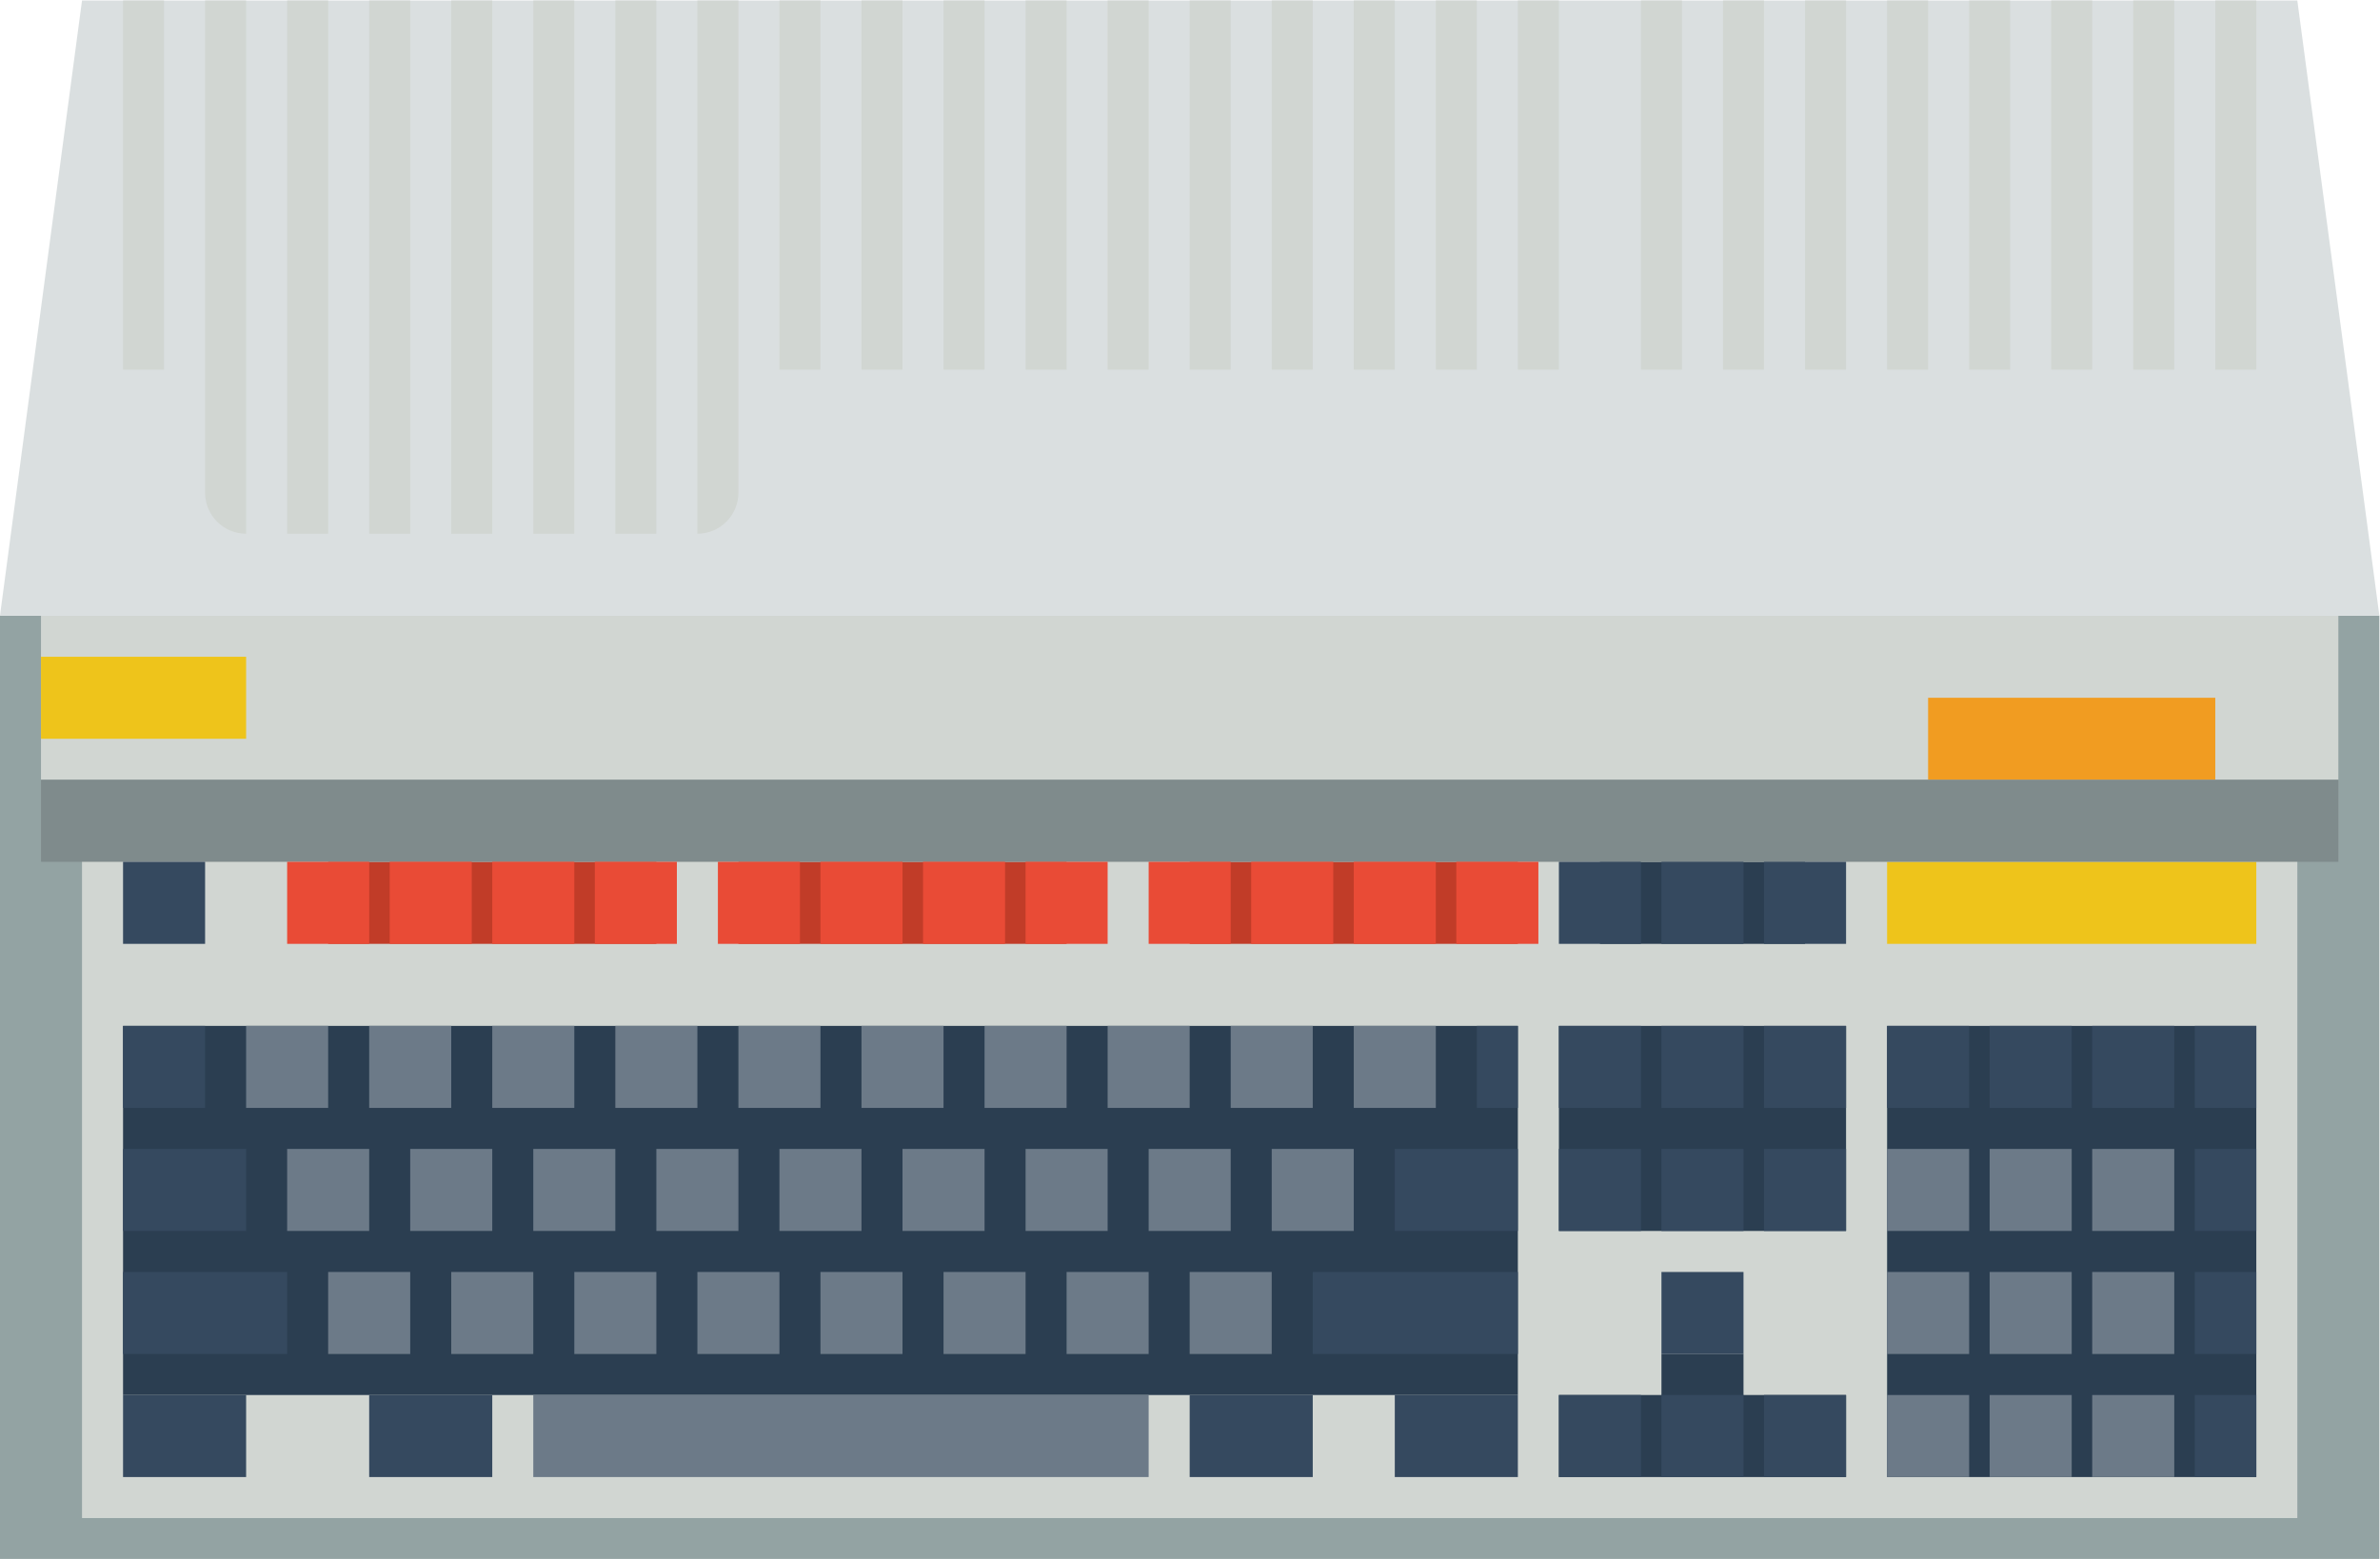 <svg height="202.667" viewBox="0 0 309.333 202.667" width="309.333" xmlns="http://www.w3.org/2000/svg" xmlns:xlink="http://www.w3.org/1999/xlink"><clipPath id="a"><path d="m0 256h256v-256h-256z"/></clipPath><g transform="matrix(1.333 0 0 -1.333 -16 272)"><path d="m244 52h-232v92h232z" fill="#93a3a3"/><path d="m236 56h-216v68h216z" fill="#d1d6d2"/><g fill="#2b3e51"><path d="m232 60h-36v44h36z"/><path d="m160 68h-136v36h136z"/><path d="m168 112h20v8h-20z"/></g><path d="m76 112h-32v8h32z" fill="#c13c28"/><path d="m116 112h-32v8h32z" fill="#c13c28"/><path d="m160 112h-32v8h32z" fill="#c13c28"/><path d="m240 128h-224v16h224z" fill="#d1d6d2"/><path d="m0 0h-232l8 60h216z" fill="#dadfe0" transform="translate(244 144)"/><path d="m28 168h-4v36h4z" fill="#d1d6d2"/><g clip-path="url(#a)"><g fill="#d1d6d2"><path d="m0 0c-2.209 0-4 1.791-4 4v48h4z" transform="translate(36 152)"/><path d="m44 152h-4v52h4z"/><path d="m52 152h-4v52h4z"/><path d="m60 152h-4v52h4z"/><path d="m68 152h-4v52h4z"/><path d="m76 152h-4v52h4z"/><path d="m0 0v52h4v-48c0-2.209-1.791-4-4-4" transform="translate(80 152)"/><path d="m92 168h-4v36h4z"/><path d="m100 168h-4v36h4z"/><path d="m108 168h-4v36h4z"/><path d="m116 168h-4v36h4z"/><path d="m124 168h-4v36h4z"/><path d="m132 168h-4v36h4z"/><path d="m140 168h-4v36h4z"/><path d="m148 168h-4v36h4z"/><path d="m156 168h-4v36h4z"/><path d="m164 168h-4v36h4z"/><path d="m176 168h-4v36h4z"/><path d="m184 168h-4v36h4z"/><path d="m192 168h-4v36h4z"/><path d="m200 168h-4v36h4z"/><path d="m208 168h-4v36h4z"/><path d="m216 168h-4v36h4z"/><path d="m224 168h-4v36h4z"/><path d="m232 168h-4v36h4z"/></g><path d="m36 132h-20v8h20z" fill="#eec41b"/><path d="m232 112h-36v8h36z" fill="#eec41b"/><path d="m228 128h-28v8h28z" fill="#f19c21"/><path d="m240 128h-224v-8h224z" fill="#7f8b8c"/><path d="m32 112h-8v8h8z" fill="#35495f"/><path d="m48 112h-8v8h8z" fill="#e94b36"/><path d="m58 112h-8v8h8z" fill="#e94b36"/><path d="m68 112h-8v8h8z" fill="#e94b36"/><path d="m78 112h-8v8h8z" fill="#e94b36"/><path d="m90 112h-8v8h8z" fill="#e94b36"/><path d="m100 112h-8v8h8z" fill="#e94b36"/><path d="m110 112h-8v8h8z" fill="#e94b36"/><path d="m120 112h-8v8h8z" fill="#e94b36"/><path d="m132 112h-8v8h8z" fill="#e94b36"/><path d="m142 112h-8v8h8z" fill="#e94b36"/><path d="m152 112h-8v8h8z" fill="#e94b36"/><path d="m172 112h-8v8h8z" fill="#35495f"/><path d="m182 112h-8v8h8z" fill="#35495f"/><path d="m192 112h-8v8h8z" fill="#35495f"/><path d="m164 84h28v20h-28z" fill="#2b3e51"/><path d="m172 96h-8v8h8z" fill="#35495f"/><path d="m182 96h-8v8h8z" fill="#35495f"/><path d="m192 96h-8v8h8z" fill="#35495f"/><path d="m204 96h-8v8h8z" fill="#35495f"/><path d="m214 96h-8v8h8z" fill="#35495f"/><path d="m224 96h-8v8h8z" fill="#35495f"/><path d="m204 84h-8v8h8z" fill="#6c7a88"/><path d="m214 84h-8v8h8z" fill="#6c7a88"/><path d="m224 84h-8v8h8z" fill="#6c7a88"/><path d="m204 72h-8v8h8z" fill="#6c7a88"/><path d="m214 72h-8v8h8z" fill="#6c7a88"/><path d="m224 72h-8v8h8z" fill="#6c7a88"/><path d="m204 60h-8v8h8z" fill="#6c7a88"/><path d="m214 60h-8v8h8z" fill="#6c7a88"/><path d="m224 60h-8v8h8z" fill="#6c7a88"/><path d="m172 84h-8v8h8z" fill="#35495f"/><path d="m182 84h-8v8h8z" fill="#35495f"/><path d="m192 84h-8v8h8z" fill="#35495f"/><path d="m164 60h28v8h-28z" fill="#2b3e51"/><path d="m182 72h-8v8h8z" fill="#35495f"/><path d="m182 64h-8v8h8z" fill="#2b3e51"/><path d="m172 60h-8v8h8z" fill="#35495f"/><path d="m182 60h-8v8h8z" fill="#35495f"/><path d="m192 60h-8v8h8z" fill="#35495f"/><path d="m162 112h-8v8h8z" fill="#e94b36"/><path d="m32 96h-8v8h8z" fill="#35495f"/><path d="m36 84h-12v8h12z" fill="#35495f"/><path d="m44 96h-8v8h8z" fill="#6c7a88"/><path d="m48 84h-8v8h8z" fill="#6c7a88"/><path d="m40 72h-16v8h16z" fill="#35495f"/><path d="m36 60h-12v8h12z" fill="#35495f"/><path d="m60 60h-12v8h12z" fill="#35495f"/><path d="m140 60h-12v8h12z" fill="#35495f"/><path d="m160 60h-12v8h12z" fill="#35495f"/><path d="m124 60h-60v8h60z" fill="#6c7a88"/><path d="m52 72h-8v8h8z" fill="#6c7a88"/><path d="m64 72h-8v8h8z" fill="#6c7a88"/><path d="m76 72h-8v8h8z" fill="#6c7a88"/><path d="m88 72h-8v8h8z" fill="#6c7a88"/><path d="m100 72h-8v8h8z" fill="#6c7a88"/><path d="m112 72h-8v8h8z" fill="#6c7a88"/><path d="m124 72h-8v8h8z" fill="#6c7a88"/><path d="m136 72h-8v8h8z" fill="#6c7a88"/><path d="m160 72h-20v8h20z" fill="#35495f"/><path d="m60 84h-8v8h8z" fill="#6c7a88"/><path d="m72 84h-8v8h8z" fill="#6c7a88"/><path d="m84 84h-8v8h8z" fill="#6c7a88"/><path d="m96 84h-8v8h8z" fill="#6c7a88"/><path d="m108 84h-8v8h8z" fill="#6c7a88"/><path d="m120 84h-8v8h8z" fill="#6c7a88"/><path d="m132 84h-8v8h8z" fill="#6c7a88"/><path d="m144 84h-8v8h8z" fill="#6c7a88"/><path d="m160 84h-12v8h12z" fill="#35495f"/><path d="m56 96h-8v8h8z" fill="#6c7a88"/><path d="m68 96h-8v8h8z" fill="#6c7a88"/><path d="m80 96h-8v8h8z" fill="#6c7a88"/><path d="m92 96h-8v8h8z" fill="#6c7a88"/><path d="m104 96h-8v8h8z" fill="#6c7a88"/><path d="m116 96h-8v8h8z" fill="#6c7a88"/><path d="m128 96h-8v8h8z" fill="#6c7a88"/><path d="m140 96h-8v8h8z" fill="#6c7a88"/><path d="m152 96h-8v8h8z" fill="#6c7a88"/><path d="m160 96h-4v8h4z" fill="#35495f"/><path d="m232 96h-6v8h6z" fill="#35495f"/><path d="m232 84h-6v8h6z" fill="#35495f"/><path d="m232 72h-6v8h6z" fill="#35495f"/><path d="m232 60h-6v8h6z" fill="#35495f"/></g></g></svg>